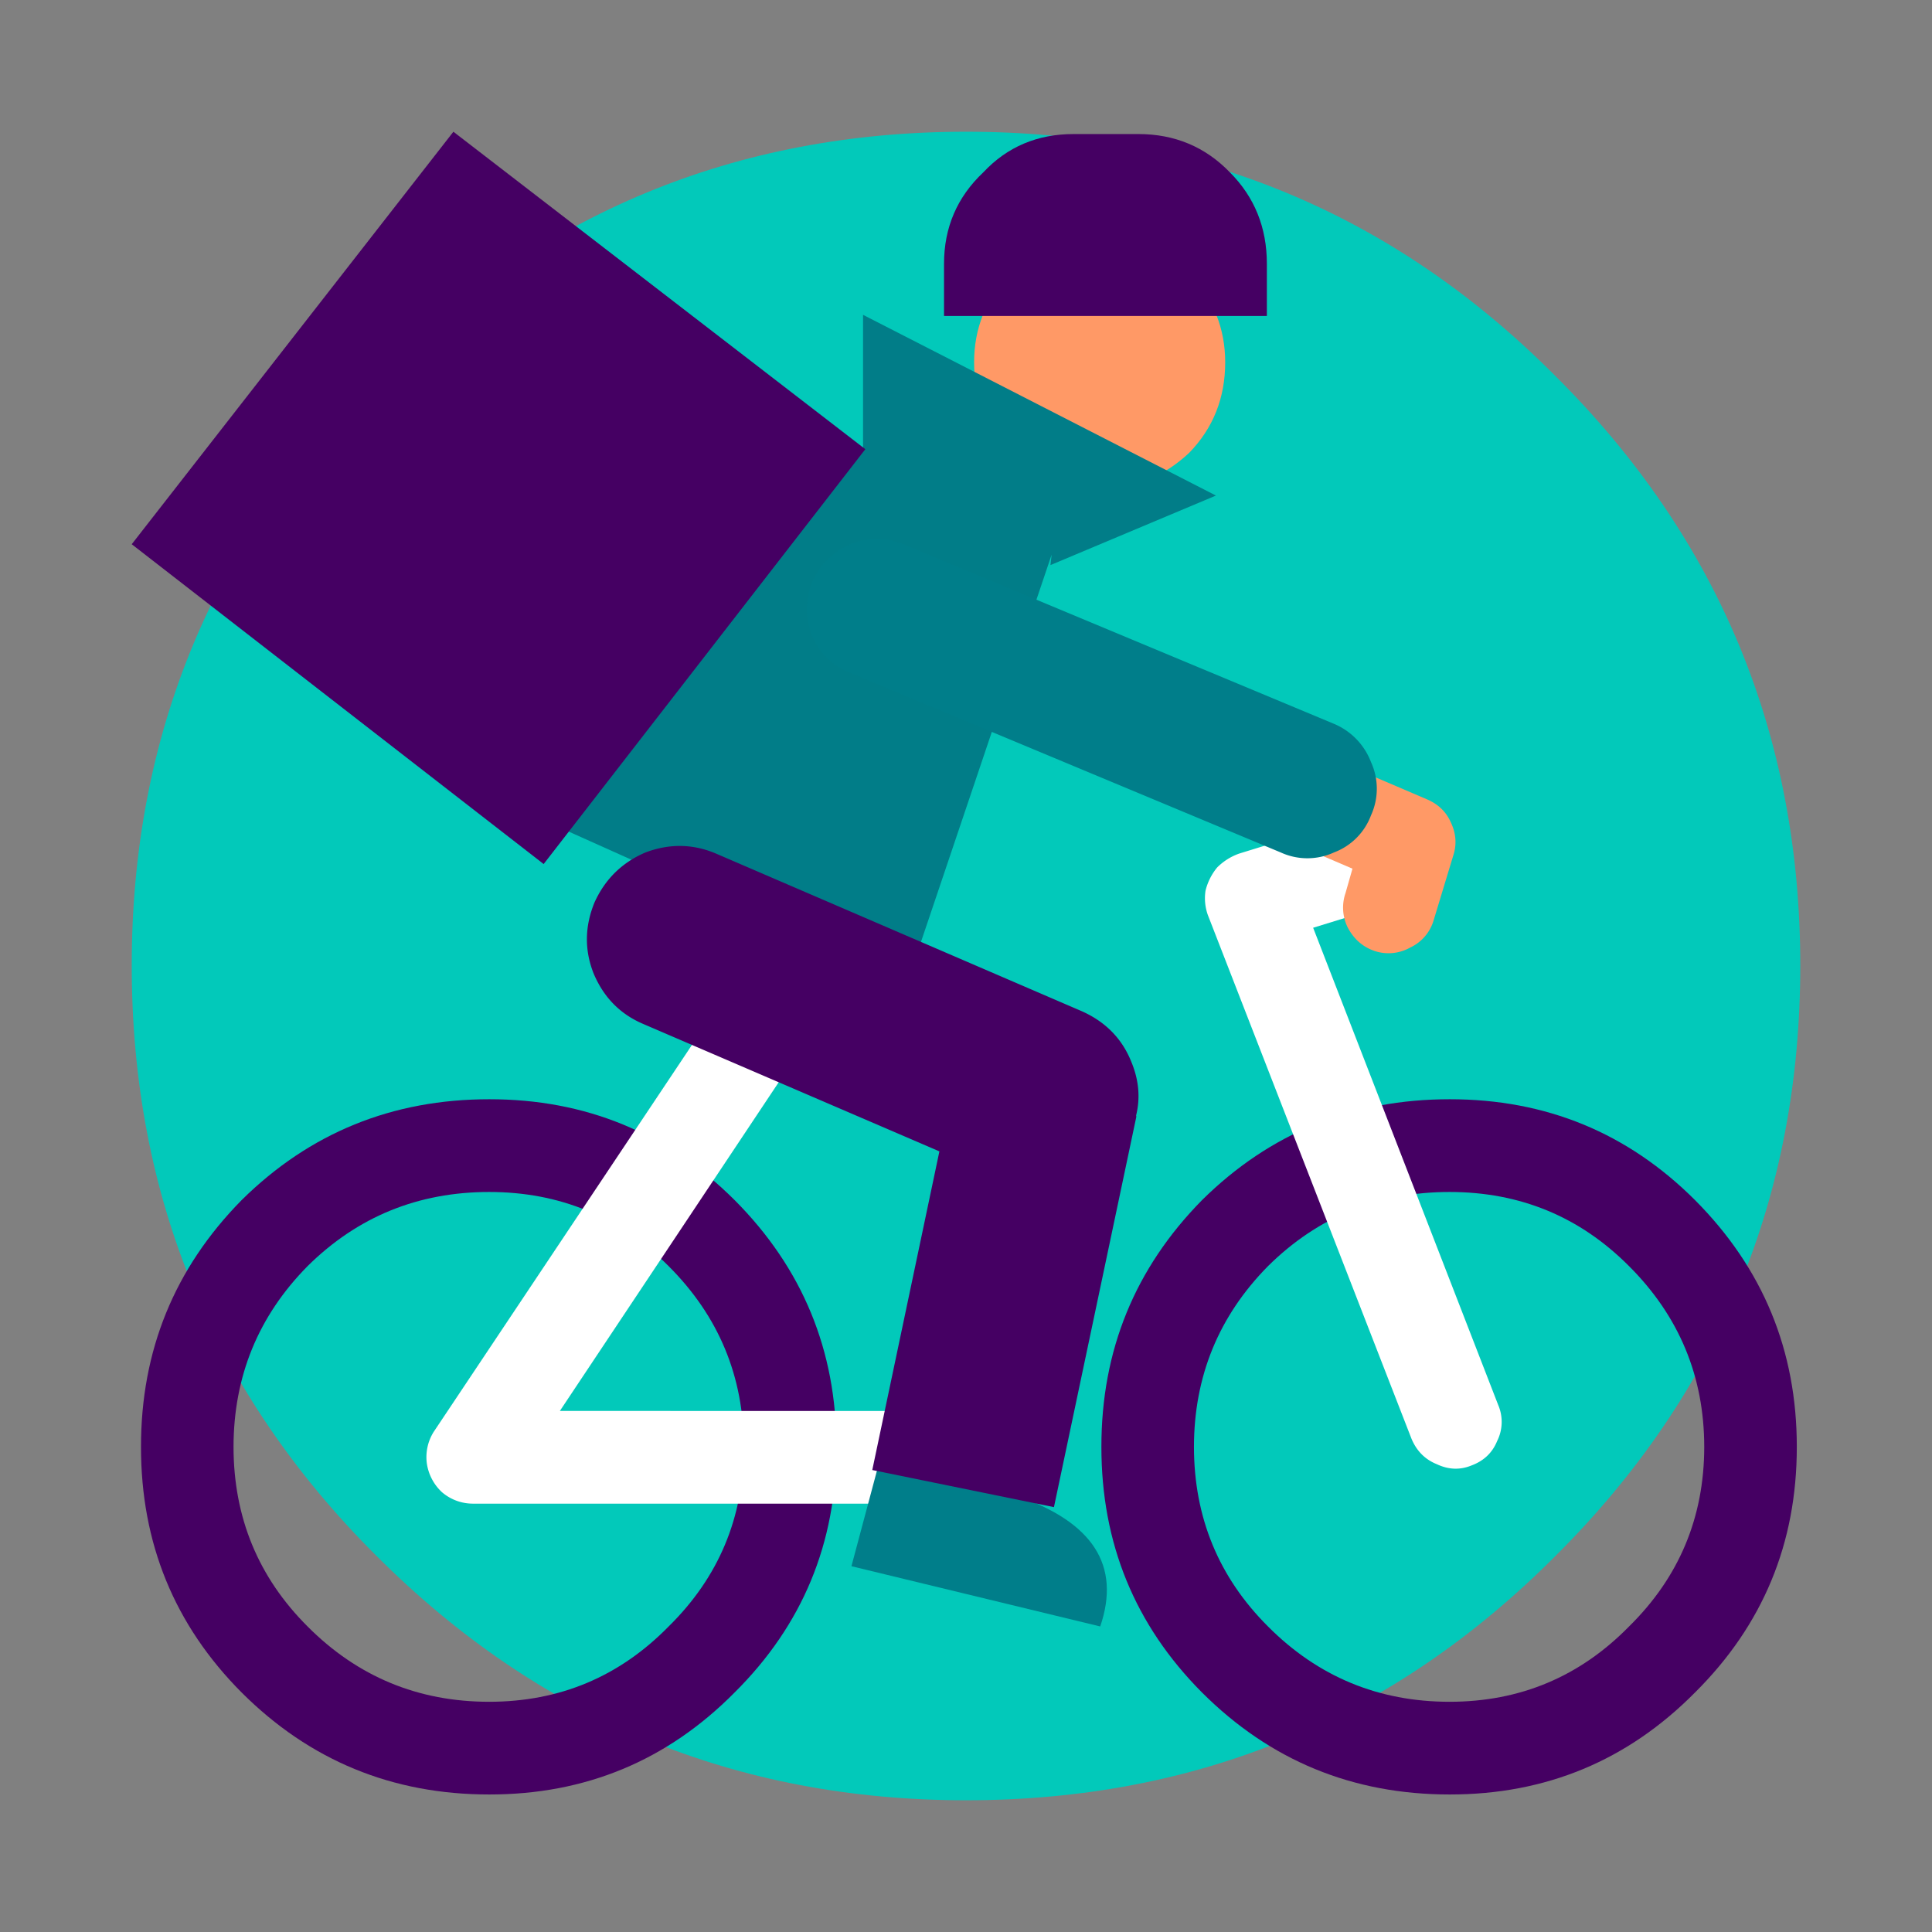 <svg xmlns="http://www.w3.org/2000/svg" width="88" height="88" fill="none" viewBox="0 0 88 88"><rect x="0" y="0" width="88" height="88" fill="#808080" stroke="none"/><path fill="#02C9BA" d="M82 43.974c0-10.493-3.712-19.436-11.136-26.83C63.475 9.714 54.52 6 44 6 33.515 6 24.56 9.715 17.136 17.144 9.712 24.538 6 33.48 6 43.974 6 54.5 9.712 63.462 17.136 70.856 24.56 78.286 33.515 82 44 82c10.52 0 19.475-3.715 26.864-11.144C78.288 63.462 82 54.501 82 43.974z"/><path fill="#450063" d="M33.46 54.661c3.094 3.107 4.64 6.854 4.637 11.242 0.003 4.387-1.543 8.117-4.638 11.189-3.067 3.099-6.791 4.647-11.173 4.644-4.419 0.001-8.178-1.547-11.279-4.644-3.06-3.072-4.588-6.802-4.585-11.19-0.003-4.387 1.525-8.134 4.585-11.24 3.1-3.063 6.86-4.593 11.279-4.593 4.382-0.002 8.106 1.528 11.173 4.592zM14.01 57.67c-2.246 2.277-3.37 5.022-3.373 8.234 0.003 3.212 1.127 5.939 3.373 8.18 2.276 2.286 5.034 3.43 8.275 3.43 3.208-0.002 5.93-1.145 8.17-3.43 2.28-2.241 3.422-4.968 3.425-8.18-0.003-3.213-1.145-5.957-3.426-8.234-2.238-2.249-4.961-3.375-8.169-3.377-3.241 0-6 1.126-8.275 3.377z"/><path fill="#fff" d="M36.99 47.008a1.966 1.966 0 0 0 0.317-1.583 2.142 2.142 0 0 0-0.896-1.372 2.074 2.074 0 0 0-1.581-0.264 2.15 2.15 0 0 0-1.37 0.897l-13.704 20.53a2.167 2.167 0 0 0-0.316 1.426 2.226 2.226 0 0 0 0.685 1.32 2.163 2.163 0 0 0 1.423 0.527H44.37a1.921 1.921 0 0 0 1.476-0.633 1.926 1.926 0 0 0 0.632-1.478c0.004-0.587-0.207-1.097-0.632-1.53-0.398-0.392-0.89-0.585-1.476-0.581H25.501l11.49-17.259z"/><path fill="#450063" d="M77.204 54.661c3.095 3.107 4.64 6.854 4.638 11.242 0.003 4.387-1.543 8.117-4.638 11.189-3.067 3.099-6.792 4.647-11.173 4.644-4.42 0.001-8.179-1.547-11.28-4.644-3.059-3.072-4.587-6.802-4.584-11.19-0.003-4.387 1.525-8.134 4.585-11.24 3.1-3.063 6.86-4.593 11.279-4.593 4.381-0.002 8.106 1.528 11.173 4.592zM57.756 57.67c-2.246 2.277-3.37 5.022-3.373 8.234 0.003 3.212 1.127 5.939 3.373 8.18 2.275 2.286 5.033 3.43 8.275 3.43 3.207-0.002 5.93-1.145 8.169-3.43 2.28-2.241 3.423-4.968 3.426-8.18-0.003-3.213-1.145-5.957-3.426-8.234-2.239-2.249-4.962-3.375-8.17-3.377-3.24 0-5.999 1.126-8.274 3.377z"/><path fill="#007E8A" d="M46.266 68.12l-6.272-1.32-1.212 4.539 11.332 2.744c0.948-2.78-0.334-4.767-3.848-5.964z"/><path fill="#F96" d="M54.172 20.62c1.09-1.127 1.634-2.499 1.634-4.117 0-1.548-0.545-2.903-1.634-4.064-1.16-1.09-2.512-1.636-4.058-1.636-1.616 0-2.987 0.545-4.111 1.636-1.09 1.161-1.634 2.516-1.634 4.064 0 1.618 0.545 2.99 1.634 4.116 1.124 1.091 2.495 1.637 4.11 1.637 1.547 0 2.9-0.546 4.06-1.637z"/><path fill="#017D88" d="M41.312 44.792L47.9 25.264l-0.053 0.475 7.537-3.167L39.31 14.34v6.228L25.08 37.508l16.233 7.284z"/><path fill="#fff" d="M59.812 42.258l2.055-0.633a1.984 1.984 0 0 0 1.265-1.003 2.02 2.02 0 0 0 0.158-1.636c-0.152-0.534-0.485-0.939-1.001-1.214a2.06 2.06 0 0 0-1.581-0.21l-4.27 1.319a2.665 2.665 0 0 0-1 0.633 2.656 2.656 0 0 0-0.528 1.055 2.275 2.275 0 0 0 0.106 1.109l9.276 23.855c0.235 0.56 0.621 0.946 1.159 1.162 0.533 0.25 1.06 0.267 1.581 0.052 0.557-0.209 0.944-0.578 1.16-1.108a1.947 1.947 0 0 0 0.052-1.636l-8.432-21.745z"/><path fill="#450063" d="M51.748 50.914a0.18 0.18 0 0 0 0-0.106c0.197-0.797 0.127-1.607-0.211-2.427-0.42-1.063-1.175-1.837-2.266-2.323l-16.655-7.177c-1.05-0.447-2.122-0.464-3.215-0.053-1.063 0.454-1.836 1.21-2.319 2.27-0.447 1.086-0.465 2.159-0.053 3.219 0.455 1.098 1.21 1.872 2.267 2.322l13.492 5.805-3.057 14.514 8.275 1.69 3.742-17.734z"/><path fill="#F96" d="M61.603 39.567l-0.316 1.108a2.04 2.04 0 0 0 0.106 1.583c0.279 0.522 0.683 0.874 1.212 1.056a2.013 2.013 0 0 0 1.634-0.158 1.98 1.98 0 0 0 1.054-1.214l0.896-2.956c0.171-0.511 0.136-1.021-0.106-1.53-0.215-0.486-0.584-0.837-1.106-1.056L49.06 29.592a1.945 1.945 0 0 0-1.581 0 2.071 2.071 0 0 0-1.16 1.108 2.077 2.077 0 0 0 0 1.636 2.085 2.085 0 0 0 1.107 1.161l14.177 6.07z"/><path fill="#007E8A" d="M58.336 38.828a2.904 2.904 0 0 0 2.424 0 2.882 2.882 0 0 0 1.687-1.69 2.915 2.915 0 0 0 0-2.427 3.076 3.076 0 0 0-1.687-1.742l-19.606-8.18a3.197 3.197 0 0 0-2.424 0 3.274 3.274 0 0 0-1.74 1.742 3.21 3.21 0 0 0 0 2.427c0.356 0.809 0.936 1.372 1.74 1.69l19.606 8.18z"/><path fill="#450063" d="M39.415 20.461L20.652 6 6 24.789l18.763 14.567L39.415 20.46zM51.853 6.106h-2.951c-1.651 0-3.022 0.58-4.111 1.741-1.195 1.126-1.792 2.516-1.792 4.17v2.375h14.705v-2.375c0-1.654-0.563-3.044-1.687-4.17-1.124-1.16-2.512-1.741-4.164-1.741z"/></svg>